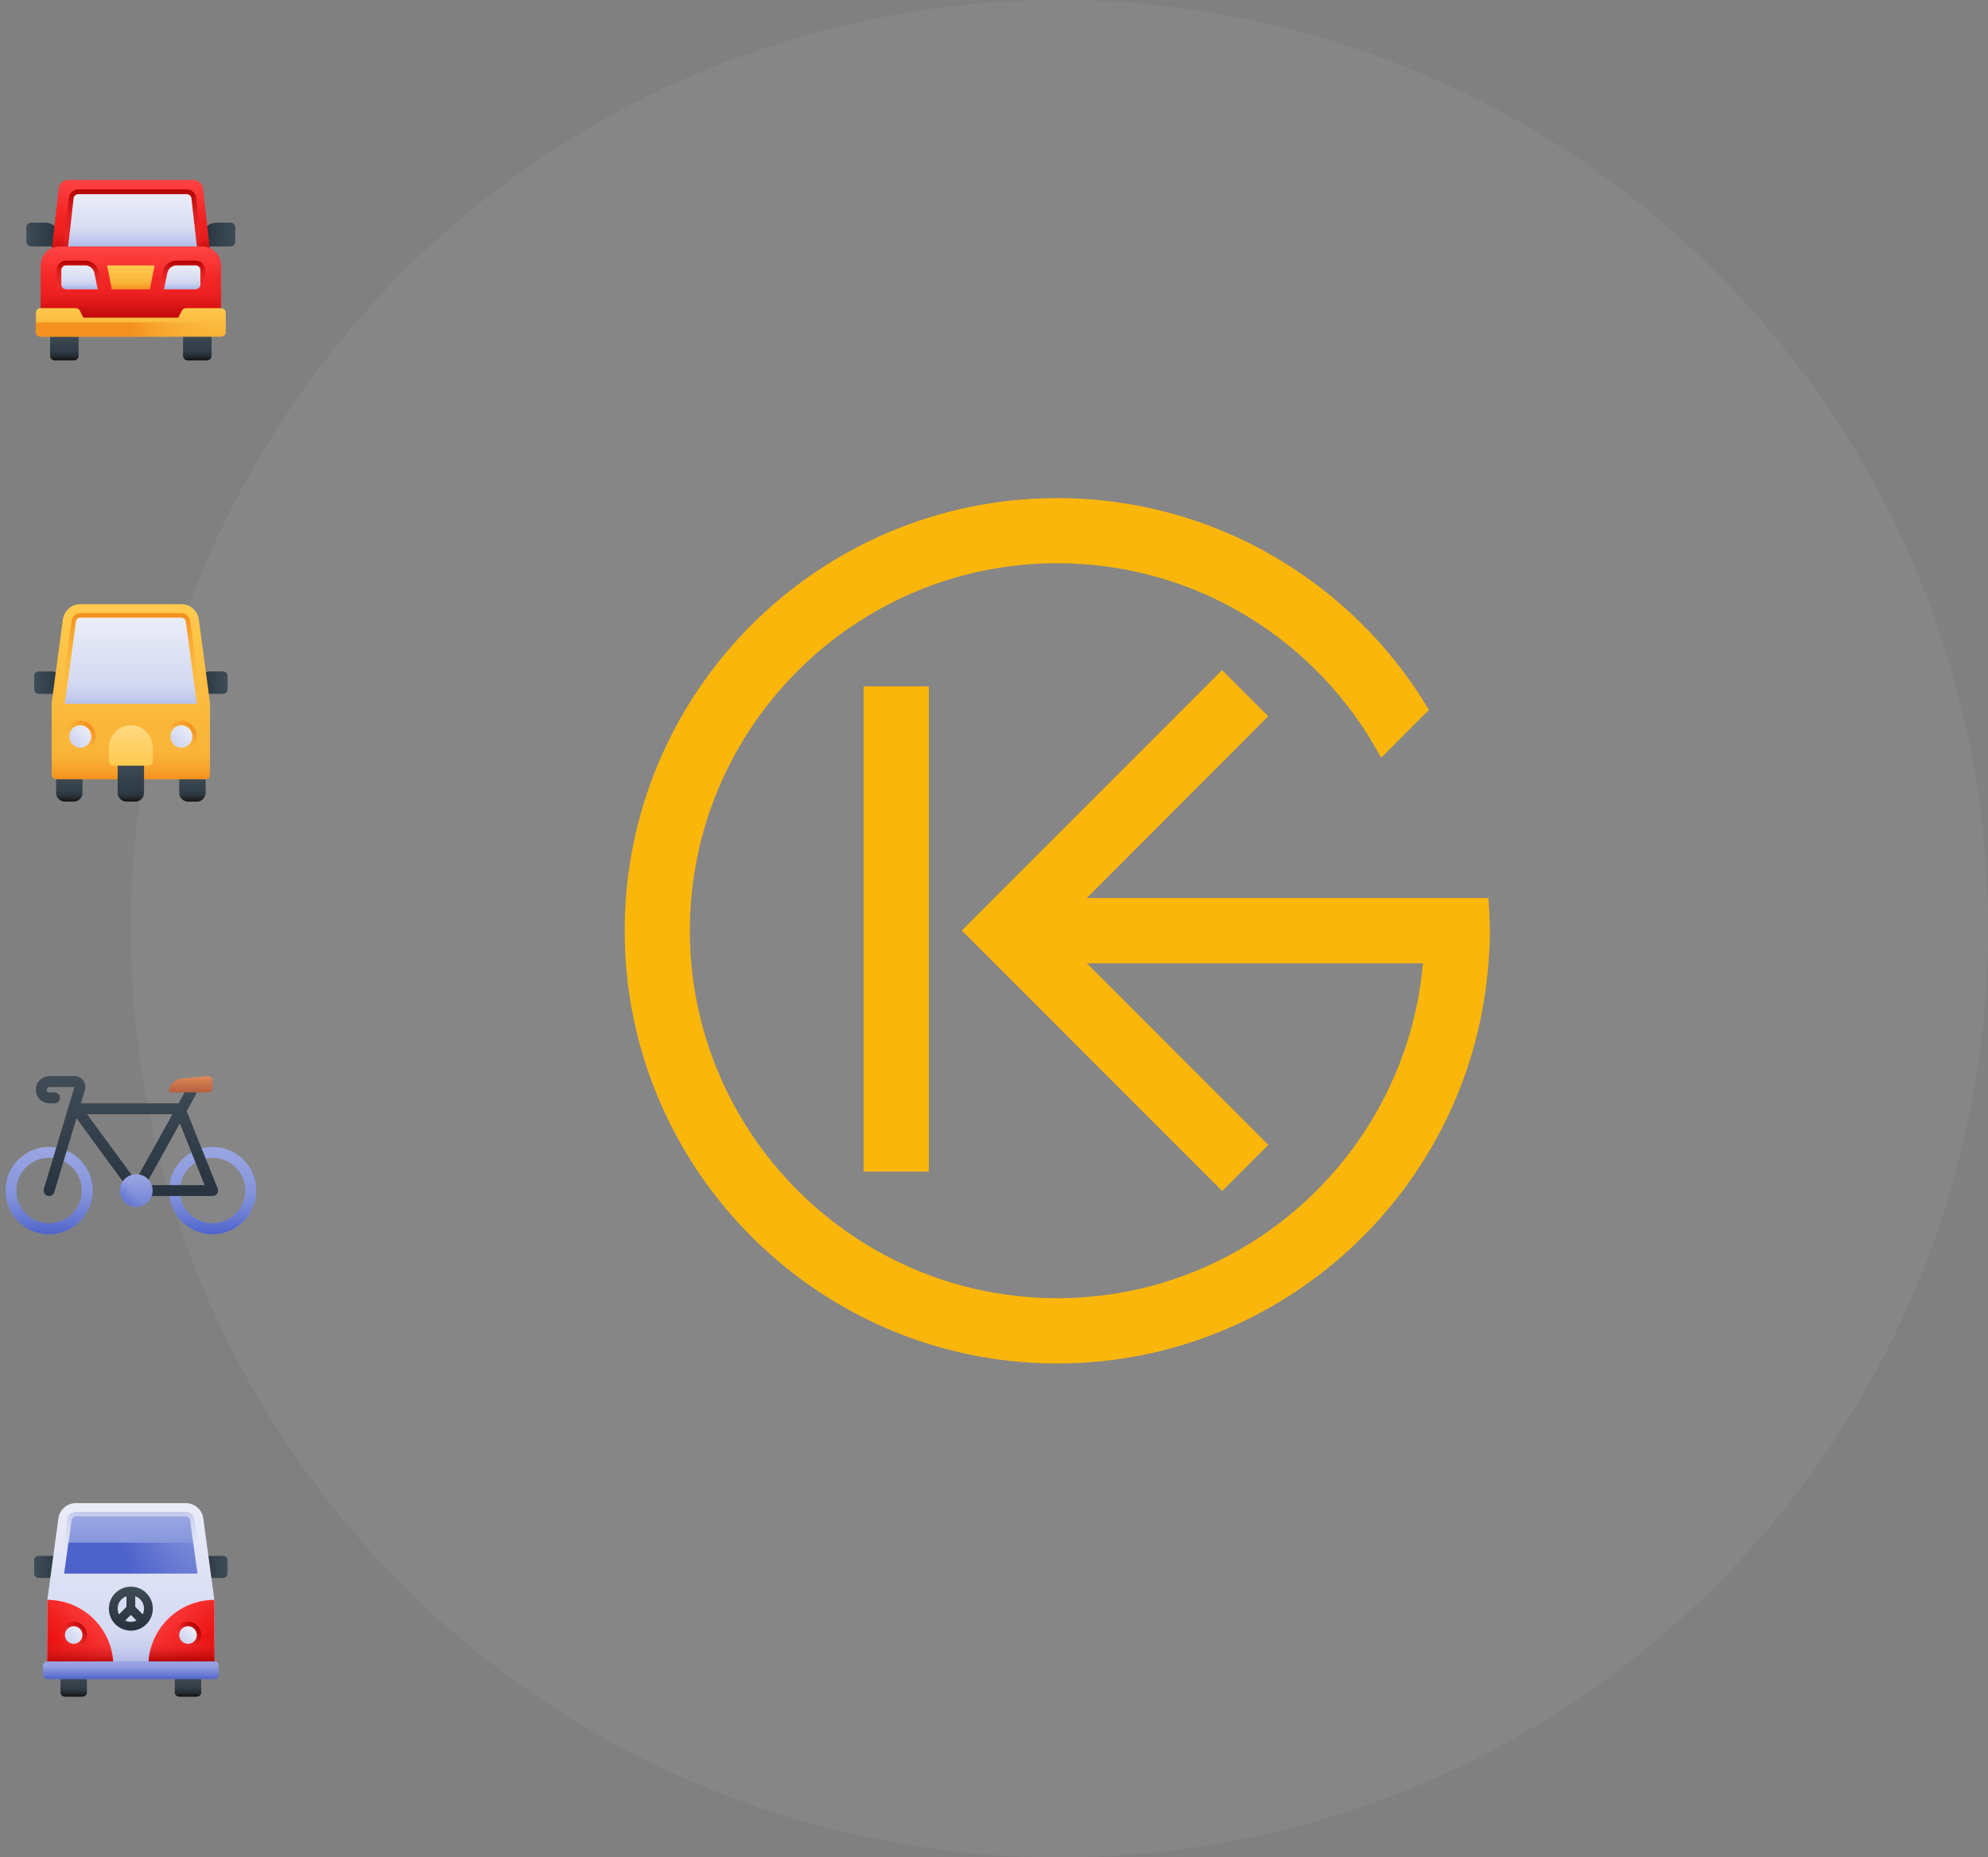 <svg width="471" height="440" viewBox="0 0 471 440" fill="none" xmlns="http://www.w3.org/2000/svg">
<rect x="0" y="0" width="471" height="440" fill="#808080" stroke="none"/>
<circle opacity="0.05" cx="251" cy="220" r="220" fill="#FFFCF4"/>
<path d="M220.05 162.603H204.61V277.54H220.05V162.603Z" fill="#FAB60B"/>
<path d="M353 220.479C353 222.944 352.856 225.348 352.671 227.772V228.223H352.63C348.667 281.178 304.394 323 250.49 323C193.957 323 148 277.029 148 220.479C148 163.93 193.957 118 250.49 118C287.884 118 320.678 138.151 338.543 168.161L327.208 179.5C312.587 152.119 283.715 133.426 250.49 133.426C202.479 133.426 163.442 172.475 163.442 220.459C163.442 268.443 202.479 307.533 250.49 307.533C295.851 307.533 333.225 272.592 337.127 228.203H257.492L300.492 271.216L289.568 282.144L227.881 220.438L238.805 209.511L289.547 158.754L300.472 169.681L257.472 212.735H352.63C352.815 215.283 352.959 217.83 352.959 220.438L353 220.479Z" fill="#FAB60B"/>
<path d="M50.125 78.625H43.375V84.25C43.375 84.548 43.493 84.835 43.705 85.046C43.916 85.257 44.202 85.375 44.5 85.375H49C49.298 85.375 49.584 85.257 49.795 85.046C50.007 84.835 50.125 84.548 50.125 84.25V78.625Z" fill="url(#paint0_linear_354_3877)"/>
<path d="M50.125 82H43.375V84.25C43.375 84.548 43.493 84.835 43.705 85.046C43.916 85.257 44.202 85.375 44.5 85.375H49C49.298 85.375 49.584 85.257 49.795 85.046C50.007 84.835 50.125 84.548 50.125 84.25V82Z" fill="url(#paint1_linear_354_3877)"/>
<path d="M18.625 78.625H11.875V84.25C11.875 84.548 11.993 84.835 12.204 85.046C12.415 85.257 12.702 85.375 13 85.375H17.5C17.798 85.375 18.084 85.257 18.296 85.046C18.506 84.835 18.625 84.548 18.625 84.25V78.625Z" fill="url(#paint2_linear_354_3877)"/>
<path d="M18.625 82H11.875V84.25C11.875 84.548 11.993 84.835 12.204 85.046C12.415 85.257 12.702 85.375 13 85.375H17.5C17.798 85.375 18.084 85.257 18.296 85.046C18.506 84.835 18.625 84.548 18.625 84.25V82Z" fill="url(#paint3_linear_354_3877)"/>
<path d="M54.625 52.75H51.25C50.355 52.75 49.496 53.106 48.864 53.739C48.231 54.371 47.875 55.23 47.875 56.125V58.375H54.625C54.923 58.375 55.209 58.257 55.42 58.045C55.632 57.834 55.75 57.548 55.75 57.25V53.875C55.75 53.577 55.632 53.291 55.42 53.08C55.209 52.868 54.923 52.75 54.625 52.75Z" fill="url(#paint4_linear_354_3877)"/>
<path d="M7.375 58.375H14.125V56.125C14.125 55.23 13.769 54.371 13.136 53.739C12.504 53.106 11.645 52.75 10.75 52.75H7.375C7.077 52.75 6.79 52.868 6.58 53.08C6.369 53.291 6.25 53.577 6.25 53.875L6.25 57.25C6.25 57.548 6.369 57.834 6.58 58.045C6.79 58.257 7.077 58.375 7.375 58.375Z" fill="url(#paint5_linear_354_3877)"/>
<path d="M16.139 42.625H45.861C46.415 42.624 46.95 42.828 47.363 43.198C47.776 43.567 48.039 44.076 48.1 44.626L50.125 62.875H11.875L13.9 44.626C13.961 44.076 14.223 43.567 14.637 43.198C15.05 42.828 15.585 42.624 16.139 42.625Z" fill="url(#paint6_linear_354_3877)"/>
<path d="M48.875 51.625L50.125 62.875H11.875L13.125 51.625H48.875Z" fill="url(#paint7_linear_354_3877)"/>
<path d="M46.75 60.625C46.908 60.625 47.065 60.592 47.209 60.527C47.353 60.463 47.483 60.368 47.588 60.251C47.694 60.133 47.773 59.994 47.821 59.843C47.87 59.693 47.886 59.533 47.868 59.376L46.479 46.877C46.418 46.327 46.156 45.818 45.743 45.449C45.331 45.079 44.796 44.875 44.242 44.875H18.547C17.994 44.875 17.459 45.08 17.047 45.449C16.634 45.819 16.373 46.327 16.312 46.877L14.923 59.376C14.905 59.533 14.921 59.692 14.969 59.842C15.017 59.993 15.096 60.132 15.201 60.249C15.307 60.367 15.435 60.461 15.579 60.526C15.723 60.591 15.88 60.624 16.037 60.625H46.75Z" fill="url(#paint8_linear_354_3877)"/>
<path d="M46.75 59.5L45.361 47.001C45.33 46.726 45.199 46.472 44.993 46.287C44.787 46.102 44.519 46 44.242 46H18.549C18.271 46 18.004 46.102 17.798 46.287C17.592 46.472 17.461 46.726 17.43 47.001L16.038 59.5H46.75Z" fill="url(#paint9_linear_354_3877)"/>
<path d="M45.75 50.5L46.75 59.5H16.041L17.041 50.5H45.75Z" fill="url(#paint10_linear_354_3877)"/>
<path d="M47.875 58.375H14.125C12.931 58.375 11.787 58.849 10.943 59.693C10.099 60.537 9.625 61.681 9.625 62.875V76.375H52.375V62.875C52.375 61.681 51.901 60.537 51.057 59.693C50.213 58.849 49.069 58.375 47.875 58.375Z" fill="url(#paint11_linear_354_3877)"/>
<path d="M9.625 66.25H52.375V76.375H9.625V66.25Z" fill="url(#paint12_linear_354_3877)"/>
<path d="M9.625 73H17.93C18.139 73 18.343 73.058 18.521 73.168C18.699 73.278 18.842 73.435 18.936 73.622L19.75 75.25H42.25L43.065 73.622C43.158 73.435 43.301 73.278 43.479 73.168C43.657 73.058 43.861 73 44.07 73H52.375C52.673 73 52.959 73.118 53.17 73.329C53.382 73.54 53.5 73.827 53.5 74.125V78.625C53.5 78.923 53.382 79.21 53.17 79.421C52.959 79.632 52.673 79.75 52.375 79.75H9.625C9.327 79.75 9.04 79.632 8.83 79.421C8.619 79.21 8.5 78.923 8.5 78.625V74.125C8.5 73.827 8.619 73.54 8.83 73.329C9.04 73.118 9.327 73 9.625 73Z" fill="url(#paint13_linear_354_3877)"/>
<path d="M46.345 69.625C46.941 69.625 47.514 69.388 47.936 68.966C48.358 68.544 48.595 67.972 48.595 67.375V64C48.595 63.403 48.358 62.831 47.936 62.409C47.514 61.987 46.941 61.75 46.345 61.75H41.845C41.065 61.752 40.31 62.023 39.708 62.517C39.105 63.012 38.691 63.699 38.537 64.463L37.772 68.275C37.739 68.439 37.742 68.607 37.782 68.769C37.822 68.931 37.898 69.082 38.003 69.212C38.109 69.341 38.242 69.445 38.392 69.516C38.543 69.588 38.708 69.625 38.875 69.625H46.345Z" fill="url(#paint14_linear_354_3877)"/>
<path d="M38.875 68.5H46.345C46.643 68.5 46.929 68.382 47.14 68.171C47.351 67.96 47.47 67.673 47.47 67.375V64C47.47 63.702 47.351 63.416 47.14 63.205C46.929 62.993 46.643 62.875 46.345 62.875H41.845C41.325 62.875 40.821 63.055 40.418 63.385C40.016 63.715 39.741 64.174 39.639 64.684L38.875 68.5Z" fill="url(#paint15_linear_354_3877)"/>
<path d="M23.125 69.625C23.292 69.625 23.456 69.588 23.607 69.516C23.758 69.445 23.891 69.341 23.996 69.212C24.102 69.082 24.177 68.931 24.217 68.769C24.257 68.607 24.261 68.439 24.227 68.275L23.463 64.458C23.308 63.695 22.894 63.008 22.291 62.515C21.688 62.022 20.934 61.751 20.155 61.75H15.655C15.058 61.75 14.486 61.987 14.064 62.409C13.642 62.831 13.405 63.403 13.405 64V67.375C13.405 67.972 13.642 68.544 14.064 68.966C14.486 69.388 15.058 69.625 15.655 69.625H23.125Z" fill="url(#paint16_linear_354_3877)"/>
<path d="M23.125 68.5H15.655C15.357 68.5 15.07 68.382 14.86 68.171C14.649 67.96 14.53 67.673 14.53 67.375V64C14.53 63.702 14.649 63.416 14.86 63.205C15.07 62.993 15.357 62.875 15.655 62.875H20.155C20.675 62.875 21.179 63.055 21.581 63.385C21.984 63.715 22.259 64.174 22.361 64.684L23.125 68.5Z" fill="url(#paint17_linear_354_3877)"/>
<path d="M26.5 68.5H35.5L36.625 62.875H25.375L26.5 68.5Z" fill="url(#paint18_linear_354_3877)"/>
<path d="M47.47 65.125V67.375C47.47 67.673 47.351 67.96 47.14 68.171C46.929 68.382 46.643 68.5 46.345 68.5H38.875L39.55 65.125H47.47Z" fill="url(#paint19_linear_354_3877)"/>
<path d="M36.175 65.125L35.5 68.5H26.5L25.825 65.125H36.175Z" fill="url(#paint20_linear_354_3877)"/>
<path d="M22.45 65.125L23.125 68.5H15.655C15.357 68.5 15.07 68.382 14.86 68.171C14.649 67.96 14.53 67.673 14.53 67.375V65.125H22.45Z" fill="url(#paint21_linear_354_3877)"/>
<path d="M53.5 76.375V78.625C53.5 78.923 53.382 79.21 53.17 79.421C52.959 79.632 52.673 79.75 52.375 79.75H9.625C9.327 79.75 9.04 79.632 8.83 79.421C8.619 79.21 8.5 78.923 8.5 78.625V76.375H53.5Z" fill="url(#paint22_linear_354_3877)"/>
<path d="M48.709 183.5H42.459V187.75C42.459 188.314 42.678 188.854 43.069 189.253C43.46 189.651 43.99 189.875 44.542 189.875H46.626C47.178 189.875 47.708 189.651 48.099 189.253C48.489 188.854 48.709 188.314 48.709 187.75V183.5Z" fill="url(#paint23_linear_354_3877)"/>
<path d="M48.709 186.688H42.459V187.75C42.459 188.314 42.678 188.854 43.069 189.253C43.46 189.651 43.99 189.875 44.542 189.875H46.626C47.178 189.875 47.708 189.651 48.099 189.253C48.489 188.854 48.709 188.314 48.709 187.75V186.688Z" fill="url(#paint24_linear_354_3877)"/>
<path d="M19.542 183.5H13.292V187.75C13.292 188.314 13.511 188.854 13.902 189.253C14.293 189.651 14.823 189.875 15.375 189.875H17.459C18.011 189.875 18.541 189.651 18.932 189.253C19.323 188.854 19.542 188.314 19.542 187.75V183.5Z" fill="url(#paint25_linear_354_3877)"/>
<path d="M19.542 186.688H13.292V187.75C13.292 188.314 13.511 188.854 13.902 189.253C14.293 189.651 14.823 189.875 15.375 189.875H17.459C18.011 189.875 18.541 189.651 18.932 189.253C19.323 188.854 19.542 188.314 19.542 187.75V186.688Z" fill="url(#paint26_linear_354_3877)"/>
<path d="M9.126 164.375H15.376V162.25C15.376 161.405 15.046 160.594 14.46 159.996C13.874 159.398 13.079 159.063 12.251 159.063H9.126C8.849 159.063 8.584 159.174 8.389 159.374C8.194 159.573 8.084 159.843 8.084 160.125V163.313C8.084 163.594 8.194 163.865 8.389 164.064C8.584 164.263 8.849 164.375 9.126 164.375Z" fill="url(#paint27_linear_354_3877)"/>
<path d="M52.875 159.062H49.75C48.922 159.062 48.127 159.398 47.541 159.996C46.955 160.594 46.625 161.405 46.625 162.25V164.375H52.875C53.152 164.375 53.416 164.263 53.612 164.064C53.807 163.865 53.917 163.594 53.917 163.312V160.125C53.917 159.843 53.807 159.573 53.612 159.374C53.416 159.174 53.152 159.062 52.875 159.062Z" fill="url(#paint28_linear_354_3877)"/>
<path d="M19.012 143.125H42.987C43.995 143.125 44.969 143.497 45.728 144.173C46.487 144.849 46.981 145.783 47.117 146.801L49.75 166.5V183.5C49.75 183.782 49.64 184.052 49.445 184.251C49.25 184.451 48.985 184.562 48.708 184.562H13.292C13.015 184.562 12.75 184.451 12.555 184.251C12.36 184.052 12.25 183.782 12.25 183.5V166.5L14.883 146.801C15.019 145.783 15.513 144.849 16.272 144.173C17.031 143.497 18.005 143.125 19.012 143.125Z" fill="url(#paint29_linear_354_3877)"/>
<path d="M49.75 173.938V183.5C49.75 183.782 49.64 184.052 49.445 184.251C49.25 184.451 48.985 184.562 48.708 184.562H13.292C13.015 184.562 12.75 184.451 12.555 184.251C12.36 184.052 12.25 183.782 12.25 183.5V173.938H49.75Z" fill="url(#paint30_linear_354_3877)"/>
<path d="M42.979 178.188C40.966 178.188 39.333 176.523 39.333 174.469C39.333 172.415 40.966 170.75 42.979 170.75C44.993 170.75 46.625 172.415 46.625 174.469C46.625 176.523 44.993 178.188 42.979 178.188Z" fill="url(#paint31_linear_354_3877)"/>
<path d="M19.021 178.188C17.008 178.188 15.375 176.523 15.375 174.469C15.375 172.415 17.008 170.75 19.021 170.75C21.035 170.75 22.667 172.415 22.667 174.469C22.667 176.523 21.035 178.188 19.021 178.188Z" fill="url(#paint32_linear_354_3877)"/>
<path d="M46.625 167.775C46.774 167.775 46.921 167.743 47.056 167.68C47.192 167.617 47.312 167.526 47.41 167.411C47.508 167.297 47.581 167.163 47.623 167.018C47.666 166.872 47.678 166.719 47.657 166.569L45.052 147.088C44.983 146.579 44.736 146.113 44.357 145.776C43.977 145.438 43.491 145.251 42.988 145.25H19.013C18.509 145.251 18.023 145.438 17.644 145.776C17.264 146.113 17.017 146.579 16.948 147.088L14.344 166.573C14.325 166.723 14.337 166.876 14.38 167.02C14.422 167.165 14.495 167.299 14.593 167.412C14.69 167.526 14.811 167.617 14.946 167.68C15.081 167.742 15.227 167.775 15.375 167.775H46.625Z" fill="url(#paint33_linear_354_3877)"/>
<path d="M46.625 166.712L44.021 147.232C43.987 146.977 43.863 146.743 43.673 146.574C43.483 146.405 43.24 146.312 42.987 146.313H19.012C18.761 146.312 18.517 146.406 18.327 146.575C18.137 146.744 18.014 146.977 17.98 147.232L15.375 166.712H46.625Z" fill="url(#paint34_linear_354_3877)"/>
<path d="M45.318 156.938L46.625 166.717H15.375L16.682 156.938H45.318Z" fill="url(#paint35_linear_354_3877)"/>
<path d="M42.98 177.125C41.542 177.125 40.376 175.936 40.376 174.469C40.376 173.002 41.542 171.812 42.98 171.812C44.418 171.812 45.584 173.002 45.584 174.469C45.584 175.936 44.418 177.125 42.98 177.125Z" fill="url(#paint36_linear_354_3877)"/>
<path d="M19.021 177.125C17.583 177.125 16.417 175.936 16.417 174.469C16.417 173.002 17.583 171.812 19.021 171.812C20.459 171.812 21.625 173.002 21.625 174.469C21.625 175.936 20.459 177.125 19.021 177.125Z" fill="url(#paint37_linear_354_3877)"/>
<path d="M34.125 180.312H27.875V187.75C27.875 188.314 28.095 188.854 28.485 189.253C28.876 189.651 29.406 189.875 29.958 189.875H32.042C32.594 189.875 33.124 189.651 33.515 189.253C33.906 188.854 34.125 188.314 34.125 187.75V180.312Z" fill="url(#paint38_linear_354_3877)"/>
<path d="M34.125 186.688H27.875V187.75C27.875 188.314 28.095 188.854 28.485 189.253C28.876 189.651 29.406 189.875 29.958 189.875H32.042C32.594 189.875 33.124 189.651 33.515 189.253C33.906 188.854 34.125 188.314 34.125 187.75V186.688Z" fill="url(#paint39_linear_354_3877)"/>
<path d="M26.834 181.375H35.167C35.444 181.375 35.709 181.263 35.904 181.064C36.099 180.865 36.209 180.594 36.209 180.312V177.125C36.209 175.716 35.66 174.365 34.684 173.368C33.707 172.372 32.382 171.812 31.001 171.812C29.619 171.812 28.295 172.372 27.318 173.368C26.341 174.365 25.792 175.716 25.792 177.125V180.312C25.792 180.594 25.902 180.865 26.097 181.064C26.293 181.263 26.558 181.375 26.834 181.375Z" fill="url(#paint40_linear_354_3877)"/>
<path d="M50.375 292.375C52.418 292.375 54.416 291.769 56.116 290.634C57.815 289.498 59.139 287.884 59.921 285.996C60.703 284.108 60.908 282.03 60.51 280.026C60.111 278.021 59.127 276.18 57.681 274.735C56.236 273.29 54.395 272.306 52.391 271.907C50.386 271.508 48.308 271.713 46.42 272.495C44.532 273.277 42.918 274.602 41.783 276.301C40.647 278 40.041 279.998 40.041 282.042C40.044 284.781 41.134 287.408 43.071 289.345C45.008 291.282 47.635 292.372 50.375 292.375ZM50.375 274.292C51.907 274.292 53.406 274.746 54.68 275.598C55.955 276.449 56.948 277.66 57.535 279.076C58.121 280.492 58.275 282.05 57.976 283.554C57.677 285.057 56.939 286.438 55.855 287.522C54.771 288.606 53.39 289.344 51.887 289.643C50.383 289.942 48.825 289.788 47.409 289.202C45.993 288.615 44.782 287.622 43.931 286.347C43.079 285.073 42.625 283.575 42.625 282.042C42.627 279.987 43.444 278.017 44.897 276.564C46.35 275.111 48.32 274.294 50.375 274.292Z" fill="url(#paint41_linear_354_3877)"/>
<path d="M50.375 289.792C52.429 289.789 54.399 288.972 55.852 287.519C57.305 286.066 58.122 284.096 58.125 282.042H60.708C60.708 284.782 59.619 287.411 57.681 289.348C55.744 291.286 53.115 292.375 50.375 292.375C47.634 292.375 45.006 291.286 43.068 289.348C41.13 287.411 40.041 284.782 40.041 282.042H42.625C42.627 284.096 43.444 286.066 44.897 287.519C46.35 288.972 48.32 289.789 50.375 289.792Z" fill="url(#paint42_linear_354_3877)"/>
<path d="M11.625 292.375C13.668 292.375 15.666 291.769 17.366 290.634C19.065 289.498 20.389 287.884 21.171 285.996C21.953 284.108 22.158 282.03 21.759 280.026C21.361 278.021 20.377 276.18 18.931 274.735C17.486 273.29 15.645 272.306 13.641 271.907C11.636 271.508 9.558 271.713 7.67 272.495C5.782 273.277 4.168 274.602 3.033 276.301C1.897 278 1.291 279.998 1.291 282.042C1.294 284.781 2.384 287.408 4.321 289.345C6.258 291.282 8.885 292.372 11.625 292.375ZM11.625 274.292C13.158 274.292 14.656 274.746 15.93 275.598C17.205 276.449 18.198 277.66 18.785 279.076C19.371 280.492 19.525 282.05 19.226 283.554C18.927 285.057 18.189 286.438 17.105 287.522C16.021 288.606 14.64 289.344 13.137 289.643C11.633 289.942 10.075 289.788 8.659 289.202C7.243 288.615 6.032 287.622 5.181 286.347C4.329 285.073 3.875 283.575 3.875 282.042C3.877 279.987 4.694 278.017 6.147 276.564C7.6 275.111 9.57 274.294 11.625 274.292Z" fill="url(#paint43_linear_354_3877)"/>
<path d="M8.666 257.124C8.88 256.481 9.291 255.922 9.841 255.526C10.391 255.13 11.052 254.917 11.729 254.917H17.639C18.041 254.917 18.439 255.011 18.798 255.191C19.158 255.372 19.471 255.634 19.711 255.957C19.952 256.28 20.113 256.655 20.183 257.052C20.253 257.448 20.229 257.856 20.114 258.241L19.173 261.375H42.294L44.078 258.165C44.158 258.013 44.268 257.879 44.401 257.77C44.534 257.661 44.687 257.58 44.852 257.531C45.017 257.482 45.19 257.467 45.361 257.485C45.531 257.504 45.697 257.557 45.847 257.64C45.997 257.724 46.129 257.836 46.235 257.971C46.342 258.106 46.42 258.261 46.465 258.427C46.511 258.593 46.523 258.766 46.501 258.936C46.478 259.107 46.422 259.271 46.336 259.419L44.23 263.208L51.575 281.562C51.653 281.758 51.682 281.971 51.66 282.181C51.637 282.39 51.563 282.591 51.445 282.766C51.326 282.941 51.167 283.084 50.98 283.183C50.794 283.282 50.586 283.333 50.375 283.333H32.291C32.102 283.331 31.916 283.287 31.746 283.204C31.73 283.196 31.712 283.192 31.695 283.183C31.678 283.174 31.674 283.177 31.665 283.172C31.506 283.084 31.367 282.963 31.258 282.817L31.244 282.804L18.117 264.897L12.862 282.412C12.783 282.679 12.619 282.912 12.396 283.078C12.173 283.244 11.903 283.333 11.625 283.333C11.499 283.333 11.374 283.315 11.253 283.279C11.09 283.23 10.939 283.15 10.807 283.043C10.676 282.936 10.567 282.804 10.486 282.654C10.406 282.505 10.356 282.341 10.338 282.173C10.321 282.004 10.337 281.833 10.386 281.671L17.639 257.5H11.729C11.594 257.5 11.462 257.543 11.352 257.622C11.242 257.701 11.16 257.813 11.117 257.942C11.085 258.039 11.076 258.142 11.091 258.243C11.107 258.344 11.146 258.44 11.206 258.523C11.266 258.606 11.344 258.674 11.435 258.721C11.526 258.767 11.627 258.792 11.729 258.792H12.916C13.259 258.792 13.588 258.928 13.83 259.17C14.072 259.412 14.208 259.741 14.208 260.083C14.208 260.426 14.072 260.754 13.83 260.997C13.588 261.239 13.259 261.375 12.916 261.375H11.729C11.218 261.375 10.713 261.254 10.258 261.02C9.802 260.787 9.409 260.449 9.109 260.034C8.81 259.619 8.614 259.138 8.537 258.632C8.46 258.127 8.504 257.61 8.666 257.124ZM32.142 279.652L40.86 263.958H20.633L32.142 279.652ZM42.614 266.119L34.487 280.75H48.467L42.614 266.119Z" fill="url(#paint44_linear_354_3877)"/>
<path d="M40.042 258.792H49.083C49.387 258.825 49.691 258.739 49.932 258.552C50.173 258.365 50.332 258.091 50.375 257.789V255.919C50.375 255.316 49.694 254.85 48.923 254.924L43.436 255.457C42.603 255.45 41.797 255.751 41.171 256.301C40.545 256.851 40.143 257.612 40.042 258.439V258.792Z" fill="url(#paint45_linear_354_3877)"/>
<path d="M32.291 285.917C30.151 285.917 28.416 284.182 28.416 282.042C28.416 279.902 30.151 278.167 32.291 278.167C34.431 278.167 36.166 279.902 36.166 282.042C36.166 284.182 34.431 285.917 32.291 285.917Z" fill="url(#paint46_linear_354_3877)"/>
<path d="M11.625 289.792C13.679 289.789 15.649 288.972 17.102 287.519C18.555 286.066 19.372 284.096 19.375 282.042H21.958C21.958 284.782 20.869 287.411 18.931 289.348C16.994 291.286 14.365 292.375 11.625 292.375C8.884 292.375 6.256 291.286 4.318 289.348C2.38 287.411 1.291 284.782 1.291 282.042H3.875C3.877 284.096 4.694 286.066 6.147 287.519C7.6 288.972 9.57 289.789 11.625 289.792Z" fill="url(#paint47_linear_354_3877)"/>
<path d="M35.031 284.781C34.304 285.508 33.319 285.916 32.291 285.916C31.263 285.916 30.277 285.508 29.551 284.781C28.824 284.055 28.416 283.069 28.416 282.041C28.416 281.013 28.824 280.028 29.551 279.301L35.031 284.781Z" fill="url(#paint48_linear_354_3877)"/>
<path d="M47.667 396.708H41.417V400.875C41.417 401.151 41.527 401.416 41.722 401.612C41.917 401.807 42.182 401.917 42.459 401.917H46.625C46.902 401.917 47.166 401.807 47.362 401.612C47.557 401.416 47.667 401.151 47.667 400.875V396.708Z" fill="url(#paint49_linear_354_3877)"/>
<path d="M47.667 398.792H41.417V400.875C41.417 401.151 41.527 401.416 41.722 401.612C41.917 401.807 42.182 401.917 42.459 401.917H46.625C46.902 401.917 47.166 401.807 47.362 401.612C47.557 401.416 47.667 401.151 47.667 400.875V398.792Z" fill="url(#paint50_linear_354_3877)"/>
<path d="M20.584 396.708H14.334V400.875C14.334 401.151 14.444 401.416 14.639 401.612C14.834 401.807 15.099 401.917 15.376 401.917H19.542C19.819 401.917 20.084 401.807 20.279 401.612C20.474 401.416 20.584 401.151 20.584 400.875V396.708Z" fill="url(#paint51_linear_354_3877)"/>
<path d="M20.584 398.792H14.334V400.875C14.334 401.151 14.444 401.416 14.639 401.612C14.834 401.807 15.099 401.917 15.376 401.917H19.542C19.819 401.917 20.084 401.807 20.279 401.612C20.474 401.416 20.584 401.151 20.584 400.875V398.792Z" fill="url(#paint52_linear_354_3877)"/>
<path d="M52.875 368.583H49.75C48.922 368.583 48.127 368.913 47.541 369.499C46.955 370.085 46.625 370.88 46.625 371.708V373.792H52.875C53.152 373.792 53.416 373.682 53.612 373.487C53.807 373.291 53.917 373.026 53.917 372.75V369.625C53.917 369.349 53.807 369.084 53.612 368.888C53.416 368.693 53.152 368.583 52.875 368.583Z" fill="url(#paint53_linear_354_3877)"/>
<path d="M9.126 373.792H15.376V371.708C15.376 370.88 15.046 370.085 14.46 369.499C13.874 368.913 13.079 368.583 12.251 368.583H9.126C8.849 368.583 8.584 368.693 8.389 368.889C8.194 369.084 8.084 369.349 8.084 369.625V372.75C8.084 373.026 8.194 373.291 8.389 373.487C8.584 373.682 8.849 373.792 9.126 373.792Z" fill="url(#paint54_linear_354_3877)"/>
<path d="M17.971 356.083H44.029C45.037 356.083 46.011 356.448 46.77 357.111C47.529 357.774 48.023 358.689 48.159 359.688L50.792 379V395.667H11.209V379L13.842 359.688C13.978 358.689 14.471 357.774 15.231 357.111C15.99 356.448 16.963 356.083 17.971 356.083Z" fill="url(#paint55_linear_354_3877)"/>
<path d="M11.209 384.208H50.792V395.667H11.209V384.208Z" fill="url(#paint56_linear_354_3877)"/>
<path d="M35.167 394.625H50.792V379C46.648 379 42.674 380.646 39.743 383.576C36.813 386.507 35.167 390.481 35.167 394.625Z" fill="url(#paint57_linear_354_3877)"/>
<path d="M50.792 387.333V394.625H35.167C35.165 392.083 35.787 389.579 36.977 387.333H50.792Z" fill="url(#paint58_linear_354_3877)"/>
<path d="M44.542 390.458C42.816 390.458 41.417 389.059 41.417 387.333C41.417 385.607 42.816 384.208 44.542 384.208C46.268 384.208 47.667 385.607 47.667 387.333C47.667 389.059 46.268 390.458 44.542 390.458Z" fill="url(#paint59_linear_354_3877)"/>
<path d="M44.542 389.417C43.391 389.417 42.458 388.484 42.458 387.333C42.458 386.183 43.391 385.25 44.542 385.25C45.692 385.25 46.625 386.183 46.625 387.333C46.625 388.484 45.692 389.417 44.542 389.417Z" fill="url(#paint60_linear_354_3877)"/>
<path d="M26.834 394.625H11.209V379C15.353 379 19.327 380.646 22.258 383.576C25.188 386.507 26.834 390.481 26.834 394.625Z" fill="url(#paint61_linear_354_3877)"/>
<path d="M25.024 387.333C26.214 389.579 26.836 392.083 26.834 394.625H11.209V387.333H25.024Z" fill="url(#paint62_linear_354_3877)"/>
<path d="M17.459 390.458C15.733 390.458 14.334 389.059 14.334 387.333C14.334 385.607 15.733 384.208 17.459 384.208C19.185 384.208 20.584 385.607 20.584 387.333C20.584 389.059 19.185 390.458 17.459 390.458Z" fill="url(#paint63_linear_354_3877)"/>
<path d="M17.459 389.417C16.308 389.417 15.375 388.484 15.375 387.333C15.375 386.183 16.308 385.25 17.459 385.25C18.609 385.25 19.542 386.183 19.542 387.333C19.542 388.484 18.609 389.417 17.459 389.417Z" fill="url(#paint64_linear_354_3877)"/>
<path d="M46.778 373.792C46.927 373.792 47.074 373.76 47.21 373.698C47.345 373.637 47.466 373.547 47.564 373.435C47.661 373.323 47.734 373.191 47.777 373.048C47.819 372.906 47.831 372.756 47.811 372.608L46.076 359.995C46.011 359.492 45.765 359.029 45.385 358.693C45.004 358.357 44.515 358.17 44.008 358.167H17.993C17.487 358.168 17 358.353 16.619 358.686C16.239 359.019 15.993 359.479 15.926 359.98L14.19 372.608C14.17 372.756 14.181 372.906 14.224 373.048C14.266 373.191 14.339 373.323 14.437 373.435C14.535 373.547 14.655 373.637 14.791 373.698C14.926 373.76 15.073 373.792 15.222 373.792H46.778Z" fill="url(#paint65_linear_354_3877)"/>
<path d="M15.222 372.75L16.96 360.116C16.992 359.865 17.115 359.634 17.305 359.467C17.495 359.3 17.74 359.208 17.993 359.208H44.008C44.264 359.21 44.511 359.305 44.702 359.476C44.892 359.647 45.014 359.882 45.044 360.136L46.778 372.75H15.222Z" fill="url(#paint66_linear_354_3877)"/>
<path d="M31.001 375.875C32.031 375.875 33.038 376.18 33.894 376.753C34.751 377.325 35.418 378.138 35.812 379.09C36.207 380.042 36.31 381.089 36.109 382.099C35.908 383.11 35.412 384.038 34.684 384.766C33.955 385.495 33.027 385.991 32.017 386.192C31.006 386.393 29.959 386.289 29.008 385.895C28.056 385.501 27.242 384.833 26.67 383.977C26.098 383.12 25.792 382.113 25.792 381.083C25.794 379.703 26.343 378.379 27.32 377.402C28.296 376.426 29.62 375.877 31.001 375.875ZM32.042 378.15V380.65L33.813 382.421C34.005 382.028 34.111 381.599 34.124 381.162C34.138 380.725 34.058 380.29 33.891 379.886C33.723 379.482 33.472 379.119 33.153 378.819C32.834 378.52 32.456 378.292 32.042 378.15ZM32.339 383.896L31.001 382.556L29.662 383.896C30.078 384.102 30.537 384.209 31.001 384.209C31.466 384.209 31.924 384.102 32.34 383.896H32.339ZM28.188 382.422L29.959 380.651V378.151C29.545 378.293 29.167 378.521 28.848 378.82C28.529 379.12 28.278 379.483 28.111 379.887C27.943 380.291 27.863 380.726 27.877 381.163C27.89 381.6 27.996 382.029 28.188 382.422Z" fill="url(#paint67_linear_354_3877)"/>
<path d="M11.209 393.583H50.792C51.368 393.583 51.834 394.05 51.834 394.625V396.708C51.834 397.284 51.368 397.75 50.792 397.75H11.209C10.634 397.75 10.167 397.284 10.167 396.708V394.625C10.167 394.05 10.634 393.583 11.209 393.583Z" fill="url(#paint68_linear_354_3877)"/>
<path d="M51.834 396.708C51.834 396.985 51.724 397.25 51.529 397.445C51.334 397.64 51.069 397.75 50.792 397.75H11.209C10.933 397.75 10.668 397.64 10.472 397.445C10.277 397.25 10.167 396.985 10.167 396.708V394.625H51.834V396.708Z" fill="url(#paint69_linear_354_3877)"/>
<path d="M45.775 365.458L46.778 372.75H15.222L16.224 365.458H45.775Z" fill="url(#paint70_linear_354_3877)"/>
<defs>
<linearGradient id="paint0_linear_354_3877" x1="46.75" y1="79.047" x2="46.75" y2="85.291" gradientUnits="userSpaceOnUse">
<stop stop-color="#3F4C56"/>
<stop offset="1" stop-color="#27333E"/>
</linearGradient>
<linearGradient id="paint1_linear_354_3877" x1="46.75" y1="82.212" x2="46.75" y2="85.332" gradientUnits="userSpaceOnUse">
<stop stop-color="#3F4C56" stop-opacity="0"/>
<stop offset="1" stop-color="#141414"/>
</linearGradient>
<linearGradient id="paint2_linear_354_3877" x1="15.25" y1="79.047" x2="15.25" y2="85.291" gradientUnits="userSpaceOnUse">
<stop stop-color="#3F4C56"/>
<stop offset="1" stop-color="#27333E"/>
</linearGradient>
<linearGradient id="paint3_linear_354_3877" x1="15.25" y1="82.212" x2="15.25" y2="85.332" gradientUnits="userSpaceOnUse">
<stop stop-color="#3F4C56" stop-opacity="0"/>
<stop offset="1" stop-color="#141414"/>
</linearGradient>
<linearGradient id="paint4_linear_354_3877" x1="55.75" y1="55.562" x2="47.875" y2="55.562" gradientUnits="userSpaceOnUse">
<stop stop-color="#3F4C56"/>
<stop offset="1" stop-color="#27333E"/>
</linearGradient>
<linearGradient id="paint5_linear_354_3877" x1="14.125" y1="55.562" x2="6.25" y2="55.562" gradientUnits="userSpaceOnUse">
<stop stop-color="#27333E"/>
<stop offset="1" stop-color="#3F4C56"/>
</linearGradient>
<linearGradient id="paint6_linear_354_3877" x1="31" y1="42.532" x2="31" y2="61.671" gradientUnits="userSpaceOnUse">
<stop stop-color="#FF4343"/>
<stop offset="1" stop-color="#E40000"/>
</linearGradient>
<linearGradient id="paint7_linear_354_3877" x1="31" y1="52.487" x2="31" y2="60.625" gradientUnits="userSpaceOnUse">
<stop stop-color="#FF4343" stop-opacity="0"/>
<stop offset="1" stop-color="#AF0000"/>
</linearGradient>
<linearGradient id="paint8_linear_354_3877" x1="31.396" y1="44.766" x2="31.396" y2="60.516" gradientUnits="userSpaceOnUse">
<stop stop-color="#AF0000"/>
<stop offset="1" stop-color="#FF4343" stop-opacity="0"/>
</linearGradient>
<linearGradient id="paint9_linear_354_3877" x1="31.396" y1="45.907" x2="31.396" y2="59.407" gradientUnits="userSpaceOnUse">
<stop stop-color="#EAECF7"/>
<stop offset="1" stop-color="#CDD3F1"/>
</linearGradient>
<linearGradient id="paint10_linear_354_3877" x1="31.396" y1="51.75" x2="31.396" y2="59.781" gradientUnits="userSpaceOnUse">
<stop stop-color="#E2E5F4" stop-opacity="0"/>
<stop offset="1" stop-color="#9AA6E2"/>
</linearGradient>
<linearGradient id="paint11_linear_354_3877" x1="31" y1="58.587" x2="31" y2="76.462" gradientUnits="userSpaceOnUse">
<stop stop-color="#FF4343"/>
<stop offset="1" stop-color="#E40000"/>
</linearGradient>
<linearGradient id="paint12_linear_354_3877" x1="31" y1="66.368" x2="31" y2="76.423" gradientUnits="userSpaceOnUse">
<stop stop-color="#FF4343" stop-opacity="0"/>
<stop offset="1" stop-color="#AF0000"/>
</linearGradient>
<linearGradient id="paint13_linear_354_3877" x1="31" y1="72.578" x2="31" y2="79.896" gradientUnits="userSpaceOnUse">
<stop stop-color="#FFCA4F"/>
<stop offset="1" stop-color="#F7AE30"/>
</linearGradient>
<linearGradient id="paint14_linear_354_3877" x1="43.172" y1="61.75" x2="43.172" y2="69.364" gradientUnits="userSpaceOnUse">
<stop stop-color="#AF0000"/>
<stop offset="1" stop-color="#FF4343" stop-opacity="0"/>
</linearGradient>
<linearGradient id="paint15_linear_354_3877" x1="43.172" y1="62.875" x2="43.172" y2="68.313" gradientUnits="userSpaceOnUse">
<stop stop-color="#EAECF7"/>
<stop offset="1" stop-color="#CDD3F1"/>
</linearGradient>
<linearGradient id="paint16_linear_354_3877" x1="18.827" y1="61.75" x2="18.827" y2="69.364" gradientUnits="userSpaceOnUse">
<stop stop-color="#AF0000"/>
<stop offset="1" stop-color="#FF4343" stop-opacity="0"/>
</linearGradient>
<linearGradient id="paint17_linear_354_3877" x1="18.828" y1="62.875" x2="18.828" y2="68.313" gradientUnits="userSpaceOnUse">
<stop stop-color="#EAECF7"/>
<stop offset="1" stop-color="#CDD3F1"/>
</linearGradient>
<linearGradient id="paint18_linear_354_3877" x1="31" y1="63.016" x2="31" y2="68.502" gradientUnits="userSpaceOnUse">
<stop stop-color="#FFCA4F"/>
<stop offset="1" stop-color="#F7AE30"/>
</linearGradient>
<linearGradient id="paint19_linear_354_3877" x1="43.172" y1="65.688" x2="43.172" y2="68.95" gradientUnits="userSpaceOnUse">
<stop stop-color="#E2E5F4" stop-opacity="0"/>
<stop offset="1" stop-color="#9AA6E2"/>
</linearGradient>
<linearGradient id="paint20_linear_354_3877" x1="31" y1="65.209" x2="31" y2="68.501" gradientUnits="userSpaceOnUse">
<stop stop-color="#FFCA4F" stop-opacity="0"/>
<stop offset="1" stop-color="#F4901F"/>
</linearGradient>
<linearGradient id="paint21_linear_354_3877" x1="18.828" y1="65.618" x2="18.828" y2="68.88" gradientUnits="userSpaceOnUse">
<stop stop-color="#E2E5F4" stop-opacity="0"/>
<stop offset="1" stop-color="#9AA6E2"/>
</linearGradient>
<linearGradient id="paint22_linear_354_3877" x1="58" y1="76.163" x2="31" y2="79.823" gradientUnits="userSpaceOnUse">
<stop stop-color="#FFCA4F" stop-opacity="0"/>
<stop offset="1" stop-color="#F4901F"/>
</linearGradient>
<linearGradient id="paint23_linear_354_3877" x1="45.584" y1="183.898" x2="45.584" y2="189.795" gradientUnits="userSpaceOnUse">
<stop stop-color="#3F4C56"/>
<stop offset="1" stop-color="#27333E"/>
</linearGradient>
<linearGradient id="paint24_linear_354_3877" x1="45.584" y1="186.887" x2="45.584" y2="189.835" gradientUnits="userSpaceOnUse">
<stop stop-color="#3F4C56" stop-opacity="0"/>
<stop offset="1" stop-color="#141414"/>
</linearGradient>
<linearGradient id="paint25_linear_354_3877" x1="16.417" y1="183.898" x2="16.417" y2="189.795" gradientUnits="userSpaceOnUse">
<stop stop-color="#3F4C56"/>
<stop offset="1" stop-color="#27333E"/>
</linearGradient>
<linearGradient id="paint26_linear_354_3877" x1="16.417" y1="186.886" x2="16.417" y2="189.835" gradientUnits="userSpaceOnUse">
<stop stop-color="#3F4C56" stop-opacity="0"/>
<stop offset="1" stop-color="#141414"/>
</linearGradient>
<linearGradient id="paint27_linear_354_3877" x1="15.376" y1="161.719" x2="8.084" y2="161.719" gradientUnits="userSpaceOnUse">
<stop stop-color="#27333E"/>
<stop offset="1" stop-color="#3F4C56"/>
</linearGradient>
<linearGradient id="paint28_linear_354_3877" x1="53.917" y1="161.719" x2="46.625" y2="161.719" gradientUnits="userSpaceOnUse">
<stop stop-color="#3F4C56"/>
<stop offset="1" stop-color="#27333E"/>
</linearGradient>
<linearGradient id="paint29_linear_354_3877" x1="31" y1="143.656" x2="31" y2="184.981" gradientUnits="userSpaceOnUse">
<stop stop-color="#FFCA4F"/>
<stop offset="1" stop-color="#F7AE30"/>
</linearGradient>
<linearGradient id="paint30_linear_354_3877" x1="31" y1="174.073" x2="31" y2="184.67" gradientUnits="userSpaceOnUse">
<stop stop-color="#FFCA4F" stop-opacity="0"/>
<stop offset="1" stop-color="#F4901F"/>
</linearGradient>
<linearGradient id="paint31_linear_354_3877" x1="45.556" y1="171.663" x2="40.068" y2="177.408" gradientUnits="userSpaceOnUse">
<stop stop-color="#F4901F"/>
<stop offset="1" stop-color="#FFCA4F" stop-opacity="0"/>
</linearGradient>
<linearGradient id="paint32_linear_354_3877" x1="21.409" y1="171.945" x2="16.326" y2="177.109" gradientUnits="userSpaceOnUse">
<stop stop-color="#F4901F"/>
<stop offset="1" stop-color="#FFCA4F" stop-opacity="0"/>
</linearGradient>
<linearGradient id="paint33_linear_354_3877" x1="31" y1="145.739" x2="31" y2="167.75" gradientUnits="userSpaceOnUse">
<stop stop-color="#F4901F"/>
<stop offset="1" stop-color="#FFCA4F" stop-opacity="0"/>
</linearGradient>
<linearGradient id="paint34_linear_354_3877" x1="31" y1="146.756" x2="31" y2="166.69" gradientUnits="userSpaceOnUse">
<stop stop-color="#EAECF7"/>
<stop offset="1" stop-color="#CDD3F1"/>
</linearGradient>
<linearGradient id="paint35_linear_354_3877" x1="31" y1="159.939" x2="31" y2="169.493" gradientUnits="userSpaceOnUse">
<stop stop-color="#E2E5F4" stop-opacity="0"/>
<stop offset="1" stop-color="#9AA6E2"/>
</linearGradient>
<linearGradient id="paint36_linear_354_3877" x1="44.822" y1="172.463" x2="40.899" y2="176.569" gradientUnits="userSpaceOnUse">
<stop stop-color="#EAECF7"/>
<stop offset="1" stop-color="#CDD3F1"/>
</linearGradient>
<linearGradient id="paint37_linear_354_3877" x1="20.727" y1="172.665" x2="17.095" y2="176.356" gradientUnits="userSpaceOnUse">
<stop stop-color="#EAECF7"/>
<stop offset="1" stop-color="#CDD3F1"/>
</linearGradient>
<linearGradient id="paint38_linear_354_3877" x1="31" y1="180.911" x2="31" y2="189.756" gradientUnits="userSpaceOnUse">
<stop stop-color="#3F4C56"/>
<stop offset="1" stop-color="#27333E"/>
</linearGradient>
<linearGradient id="paint39_linear_354_3877" x1="31" y1="186.887" x2="31" y2="189.835" gradientUnits="userSpaceOnUse">
<stop stop-color="#3F4C56" stop-opacity="0"/>
<stop offset="1" stop-color="#141414"/>
</linearGradient>
<linearGradient id="paint40_linear_354_3877" x1="31.001" y1="172.033" x2="31.001" y2="181.176" gradientUnits="userSpaceOnUse">
<stop stop-color="#FFD980"/>
<stop offset="1" stop-color="#FFCA4F"/>
</linearGradient>
<linearGradient id="paint41_linear_354_3877" x1="50.375" y1="271.79" x2="50.375" y2="292.345" gradientUnits="userSpaceOnUse">
<stop stop-color="#9AA6E2"/>
<stop offset="1" stop-color="#7283D6"/>
</linearGradient>
<linearGradient id="paint42_linear_354_3877" x1="50.375" y1="282.082" x2="50.375" y2="292.361" gradientUnits="userSpaceOnUse">
<stop stop-color="#7283D6" stop-opacity="0"/>
<stop offset="1" stop-color="#4D62CB"/>
</linearGradient>
<linearGradient id="paint43_linear_354_3877" x1="11.625" y1="271.951" x2="11.625" y2="292.496" gradientUnits="userSpaceOnUse">
<stop stop-color="#9AA6E2"/>
<stop offset="1" stop-color="#7283D6"/>
</linearGradient>
<linearGradient id="paint44_linear_354_3877" x1="30.084" y1="255.67" x2="30.084" y2="283.805" gradientUnits="userSpaceOnUse">
<stop stop-color="#3F4C56"/>
<stop offset="1" stop-color="#27333E"/>
</linearGradient>
<linearGradient id="paint45_linear_354_3877" x1="45.208" y1="254.755" x2="45.208" y2="258.885" gradientUnits="userSpaceOnUse">
<stop stop-color="#E28B5A"/>
<stop offset="1" stop-color="#B35E3E"/>
</linearGradient>
<linearGradient id="paint46_linear_354_3877" x1="32.291" y1="278.167" x2="32.291" y2="285.95" gradientUnits="userSpaceOnUse">
<stop stop-color="#9AA6E2"/>
<stop offset="1" stop-color="#7283D6"/>
</linearGradient>
<linearGradient id="paint47_linear_354_3877" x1="11.625" y1="282.163" x2="11.625" y2="292.436" gradientUnits="userSpaceOnUse">
<stop stop-color="#7283D6" stop-opacity="0"/>
<stop offset="1" stop-color="#4D62CB"/>
</linearGradient>
<linearGradient id="paint48_linear_354_3877" x1="32.093" y1="282.219" x2="28.249" y2="285.487" gradientUnits="userSpaceOnUse">
<stop stop-color="#7283D6" stop-opacity="0"/>
<stop offset="1" stop-color="#4D62CB"/>
</linearGradient>
<linearGradient id="paint49_linear_354_3877" x1="44.542" y1="397.034" x2="44.542" y2="401.852" gradientUnits="userSpaceOnUse">
<stop stop-color="#3F4C56"/>
<stop offset="1" stop-color="#27333E"/>
</linearGradient>
<linearGradient id="paint50_linear_354_3877" x1="44.542" y1="398.988" x2="44.542" y2="401.877" gradientUnits="userSpaceOnUse">
<stop stop-color="#3F4C56" stop-opacity="0"/>
<stop offset="1" stop-color="#141414"/>
</linearGradient>
<linearGradient id="paint51_linear_354_3877" x1="17.459" y1="397.034" x2="17.459" y2="401.852" gradientUnits="userSpaceOnUse">
<stop stop-color="#3F4C56"/>
<stop offset="1" stop-color="#27333E"/>
</linearGradient>
<linearGradient id="paint52_linear_354_3877" x1="17.459" y1="398.988" x2="17.459" y2="401.877" gradientUnits="userSpaceOnUse">
<stop stop-color="#3F4C56" stop-opacity="0"/>
<stop offset="1" stop-color="#141414"/>
</linearGradient>
<linearGradient id="paint53_linear_354_3877" x1="53.917" y1="371.188" x2="46.625" y2="371.188" gradientUnits="userSpaceOnUse">
<stop stop-color="#3F4C56"/>
<stop offset="1" stop-color="#27333E"/>
</linearGradient>
<linearGradient id="paint54_linear_354_3877" x1="15.376" y1="371.188" x2="8.084" y2="371.188" gradientUnits="userSpaceOnUse">
<stop stop-color="#27333E"/>
<stop offset="1" stop-color="#3F4C56"/>
</linearGradient>
<linearGradient id="paint55_linear_354_3877" x1="31" y1="356.17" x2="31" y2="397.36" gradientUnits="userSpaceOnUse">
<stop stop-color="#EAECF7"/>
<stop offset="1" stop-color="#CDD3F1"/>
</linearGradient>
<linearGradient id="paint56_linear_354_3877" x1="31" y1="384.233" x2="31" y2="396.157" gradientUnits="userSpaceOnUse">
<stop stop-color="#E2E5F4" stop-opacity="0"/>
<stop offset="1" stop-color="#9AA6E2"/>
</linearGradient>
<linearGradient id="paint57_linear_354_3877" x1="37.255" y1="380.746" x2="50.341" y2="394.614" gradientUnits="userSpaceOnUse">
<stop stop-color="#FF4343"/>
<stop offset="1" stop-color="#E40000"/>
</linearGradient>
<linearGradient id="paint58_linear_354_3877" x1="42.98" y1="393.746" x2="42.98" y2="387.914" gradientUnits="userSpaceOnUse">
<stop stop-color="#AF0000"/>
<stop offset="1" stop-color="#FF4343" stop-opacity="0"/>
</linearGradient>
<linearGradient id="paint59_linear_354_3877" x1="46.598" y1="385.348" x2="42.352" y2="389.448" gradientUnits="userSpaceOnUse">
<stop stop-color="#AF0000"/>
<stop offset="1" stop-color="#FF4343" stop-opacity="0"/>
</linearGradient>
<linearGradient id="paint60_linear_354_3877" x1="45.913" y1="386.009" x2="43.081" y2="388.744" gradientUnits="userSpaceOnUse">
<stop stop-color="#EAECF7"/>
<stop offset="1" stop-color="#CDD3F1"/>
</linearGradient>
<linearGradient id="paint61_linear_354_3877" x1="24.317" y1="381.353" x2="11.687" y2="394.374" gradientUnits="userSpaceOnUse">
<stop stop-color="#FF4343"/>
<stop offset="1" stop-color="#E40000"/>
</linearGradient>
<linearGradient id="paint62_linear_354_3877" x1="19.021" y1="394.451" x2="19.021" y2="388.07" gradientUnits="userSpaceOnUse">
<stop stop-color="#AF0000"/>
<stop offset="1" stop-color="#FF4343" stop-opacity="0"/>
</linearGradient>
<linearGradient id="paint63_linear_354_3877" x1="20.049" y1="384.846" x2="15.095" y2="389.604" gradientUnits="userSpaceOnUse">
<stop stop-color="#AF0000"/>
<stop offset="1" stop-color="#FF4343" stop-opacity="0"/>
</linearGradient>
<linearGradient id="paint64_linear_354_3877" x1="19.186" y1="385.674" x2="15.882" y2="388.848" gradientUnits="userSpaceOnUse">
<stop stop-color="#EAECF7"/>
<stop offset="1" stop-color="#CDD3F1"/>
</linearGradient>
<linearGradient id="paint65_linear_354_3877" x1="31" y1="353.196" x2="31" y2="368.526" gradientUnits="userSpaceOnUse">
<stop stop-color="#9AA6E2"/>
<stop offset="1" stop-color="#E2E5F4" stop-opacity="0"/>
</linearGradient>
<linearGradient id="paint66_linear_354_3877" x1="31" y1="359.339" x2="31" y2="372.626" gradientUnits="userSpaceOnUse">
<stop stop-color="#9AA6E2"/>
<stop offset="1" stop-color="#7283D6"/>
</linearGradient>
<linearGradient id="paint67_linear_354_3877" x1="31.001" y1="375.81" x2="31.001" y2="385.773" gradientUnits="userSpaceOnUse">
<stop stop-color="#3F4C56"/>
<stop offset="1" stop-color="#27333E"/>
</linearGradient>
<linearGradient id="paint68_linear_354_3877" x1="31.001" y1="393.757" x2="31.001" y2="397.946" gradientUnits="userSpaceOnUse">
<stop stop-color="#9AA6E2"/>
<stop offset="1" stop-color="#7283D6"/>
</linearGradient>
<linearGradient id="paint69_linear_354_3877" x1="31.001" y1="394.755" x2="31.001" y2="397.897" gradientUnits="userSpaceOnUse">
<stop stop-color="#7283D6" stop-opacity="0"/>
<stop offset="1" stop-color="#4D62CB"/>
</linearGradient>
<linearGradient id="paint70_linear_354_3877" x1="56" y1="365.528" x2="31" y2="372.683" gradientUnits="userSpaceOnUse">
<stop stop-color="#7283D6" stop-opacity="0"/>
<stop offset="1" stop-color="#4D62CB"/>
</linearGradient>
</defs>
</svg>
